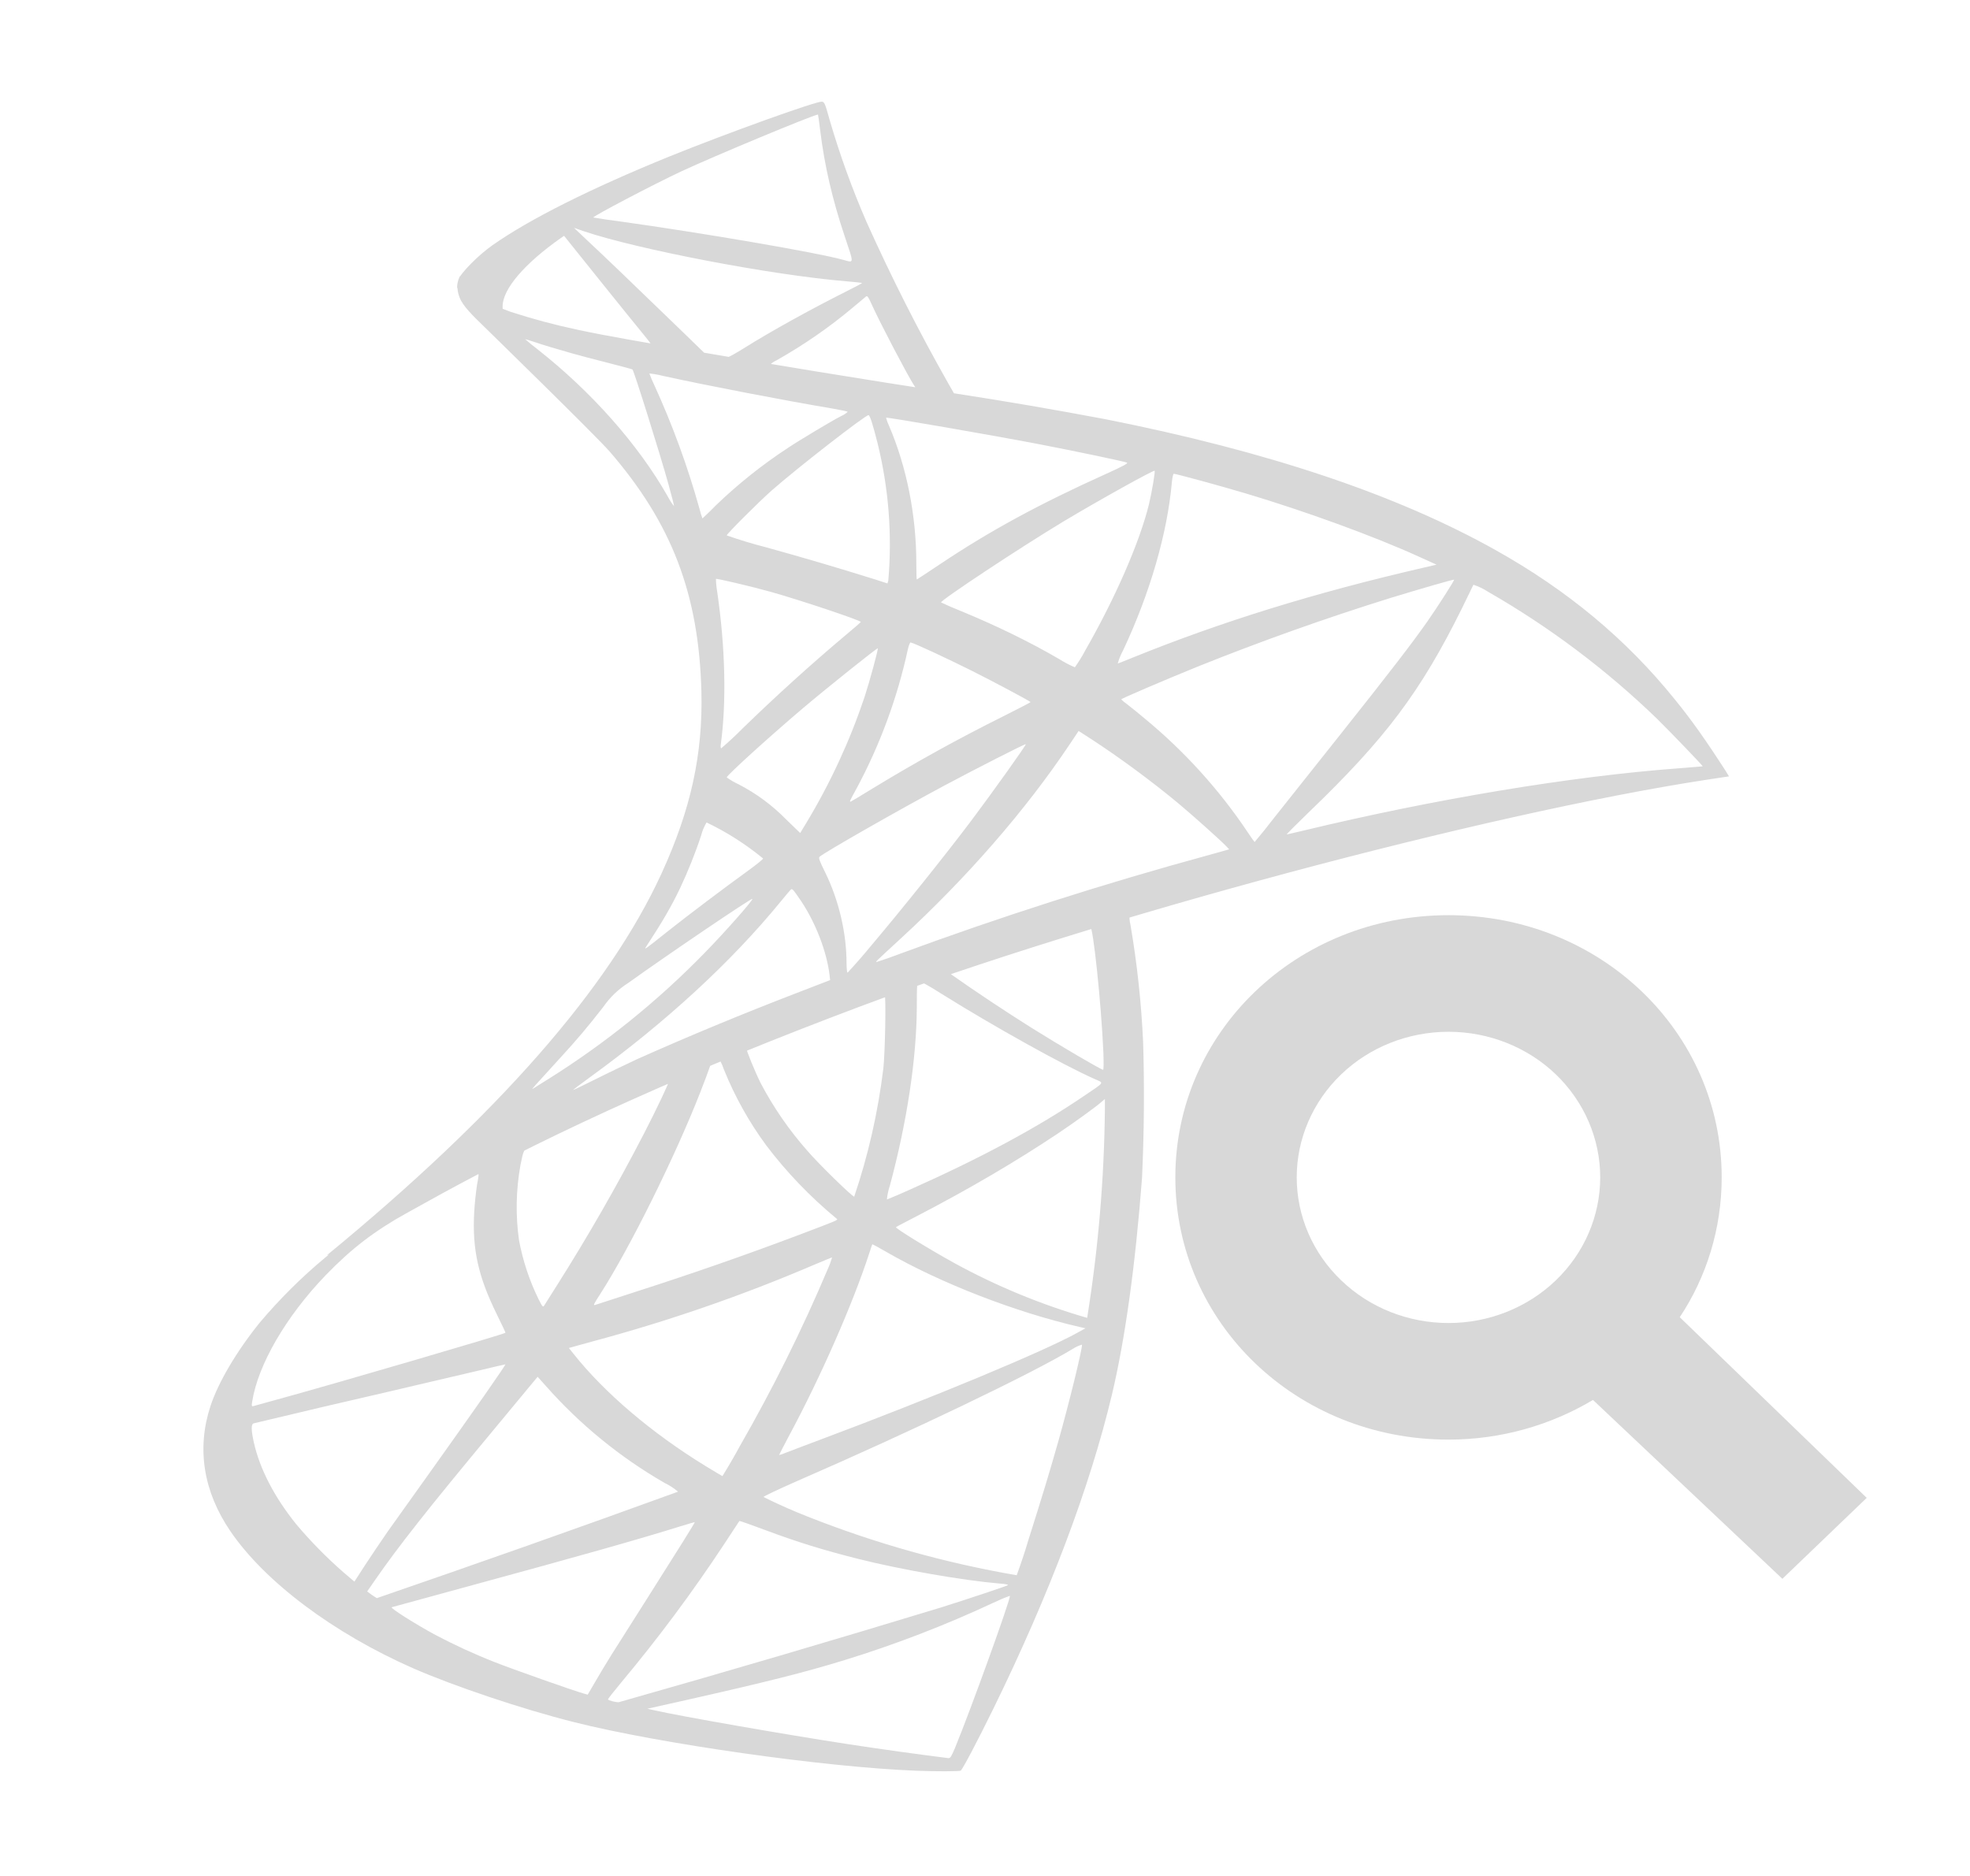 <svg width="21" height="20" viewBox="0 0 21 20" fill="none" xmlns="http://www.w3.org/2000/svg">
<path d="M4.904 2.942C4.904 2.942 4.844 3.036 4.901 3.176C4.935 3.262 5.039 3.365 5.153 3.475C5.153 3.475 6.351 4.644 6.498 4.813C7.161 5.579 7.45 6.333 7.477 7.374C7.493 8.041 7.365 8.629 7.052 9.312C6.491 10.535 5.309 11.884 3.484 13.383L3.751 13.294C3.924 13.166 4.158 13.028 4.709 12.726C5.98 12.032 7.406 11.393 9.159 10.734C11.679 9.787 15.826 8.676 18.186 8.314L18.431 8.277L18.394 8.217C18.178 7.882 18.031 7.675 17.853 7.456C17.336 6.815 16.709 6.293 15.942 5.864C14.887 5.273 13.519 4.814 11.788 4.47C11.248 4.368 10.707 4.275 10.164 4.192C9.192 4.043 8.222 3.884 7.253 3.717C6.938 3.661 6.467 3.583 6.155 3.515C5.914 3.464 5.676 3.4 5.442 3.324C5.243 3.246 4.964 3.17 4.904 2.942V2.942ZM5.598 3.616C5.6 3.615 5.645 3.629 5.7 3.647C5.8 3.681 5.934 3.721 6.09 3.765C6.198 3.795 6.317 3.827 6.445 3.859C6.607 3.901 6.741 3.936 6.742 3.939C6.76 3.959 7.032 4.827 7.125 5.16C7.161 5.288 7.187 5.394 7.185 5.396C7.159 5.364 7.137 5.329 7.118 5.292C6.804 4.739 6.305 4.176 5.729 3.723C5.684 3.689 5.64 3.653 5.598 3.616V3.616ZM6.926 3.982C6.974 3.987 7.023 3.996 7.07 4.008C7.529 4.109 8.349 4.267 8.876 4.356C8.964 4.371 9.036 4.386 9.036 4.391C9.015 4.41 8.99 4.426 8.964 4.437C8.875 4.482 8.517 4.696 8.398 4.776C8.125 4.955 7.869 5.159 7.634 5.385C7.586 5.434 7.538 5.481 7.488 5.527C7.475 5.494 7.465 5.46 7.457 5.426C7.331 4.974 7.17 4.533 6.975 4.106C6.956 4.066 6.938 4.026 6.923 3.984C6.923 3.983 6.923 3.982 6.926 3.982V3.982ZM9.259 4.426C9.274 4.431 9.304 4.522 9.355 4.726C9.473 5.205 9.512 5.7 9.469 6.192L9.46 6.22L9.321 6.175C8.937 6.055 8.551 5.941 8.163 5.834C8.022 5.798 7.884 5.756 7.747 5.708C7.747 5.692 8.08 5.359 8.223 5.232C8.497 4.99 9.233 4.418 9.259 4.426V4.426ZM9.445 4.453C9.453 4.445 10.56 4.637 11.063 4.733C11.438 4.805 11.98 4.918 12.013 4.932C12.03 4.938 11.973 4.97 11.793 5.051C11.081 5.372 10.553 5.659 10.028 6.01C9.89 6.102 9.775 6.178 9.773 6.178C9.77 6.178 9.768 6.101 9.768 6.007C9.768 5.495 9.665 4.978 9.478 4.542C9.464 4.513 9.453 4.483 9.445 4.453ZM12.308 5.019C12.316 5.027 12.279 5.246 12.248 5.375C12.15 5.776 11.891 6.372 11.57 6.932C11.537 6.995 11.499 7.056 11.458 7.114C11.401 7.09 11.347 7.062 11.295 7.029C10.982 6.846 10.628 6.673 10.238 6.512C10.169 6.485 10.1 6.455 10.032 6.423C10.014 6.407 10.88 5.834 11.339 5.558C11.706 5.338 12.297 5.009 12.308 5.019V5.019ZM12.512 5.051C12.537 5.051 13.028 5.185 13.281 5.261C13.914 5.45 14.644 5.716 15.117 5.931L15.313 6.02L15.175 6.052C14.017 6.319 13.024 6.626 12.069 7.013C11.989 7.046 11.92 7.073 11.915 7.073C11.929 7.025 11.947 6.979 11.971 6.936C12.259 6.325 12.444 5.684 12.492 5.141C12.497 5.091 12.506 5.051 12.512 5.051V5.051ZM7.632 6.172C7.64 6.165 8.013 6.253 8.217 6.31C8.524 6.396 9.176 6.614 9.176 6.631C9.176 6.634 9.104 6.697 9.016 6.77C8.637 7.089 8.271 7.421 7.916 7.766C7.843 7.84 7.767 7.91 7.688 7.978C7.683 7.978 7.68 7.961 7.683 7.941C7.745 7.487 7.732 6.906 7.646 6.314C7.638 6.268 7.633 6.221 7.632 6.173L7.632 6.172ZM15.501 6.18C15.506 6.186 15.328 6.465 15.216 6.625C15.053 6.858 14.818 7.163 14.281 7.839L13.573 8.73C13.509 8.814 13.442 8.897 13.374 8.977C13.372 8.977 13.337 8.928 13.298 8.869C12.995 8.417 12.627 8.011 12.207 7.664C12.142 7.609 12.075 7.555 12.007 7.502C11.987 7.489 11.969 7.473 11.952 7.456C11.952 7.448 12.41 7.252 12.759 7.11C13.436 6.838 14.123 6.593 14.819 6.376C15.147 6.276 15.496 6.175 15.501 6.18V6.18ZM15.707 6.234C15.761 6.252 15.813 6.277 15.861 6.308C16.515 6.683 17.119 7.137 17.662 7.661C17.805 7.802 18.156 8.167 18.151 8.17L17.882 8.192C16.747 8.277 15.296 8.518 13.899 8.854C13.804 8.876 13.723 8.896 13.717 8.896C13.711 8.896 13.815 8.792 13.947 8.664C14.768 7.876 15.142 7.378 15.583 6.488C15.648 6.356 15.704 6.241 15.706 6.235H15.707V6.234ZM9.709 6.85C9.747 6.857 10.097 7.02 10.361 7.152C10.602 7.273 10.967 7.468 10.986 7.485C10.988 7.487 10.86 7.554 10.7 7.634C10.225 7.87 9.76 8.127 9.307 8.403C9.177 8.483 9.07 8.547 9.066 8.547C9.055 8.547 9.058 8.538 9.131 8.406C9.382 7.938 9.566 7.439 9.678 6.921C9.689 6.875 9.701 6.847 9.709 6.849V6.85ZM9.357 6.912C9.364 6.919 9.274 7.253 9.216 7.431C9.059 7.899 8.851 8.349 8.596 8.772L8.53 8.881L8.379 8.735C8.233 8.586 8.063 8.46 7.878 8.364C7.832 8.343 7.788 8.318 7.747 8.288C7.747 8.266 8.207 7.849 8.562 7.548C8.816 7.333 9.351 6.905 9.357 6.912V6.912ZM11.498 7.793L11.63 7.878C11.932 8.074 12.288 8.337 12.56 8.564C12.713 8.691 13.009 8.957 13.07 9.02L13.103 9.055L12.885 9.116C11.77 9.42 10.669 9.772 9.584 10.172C9.506 10.202 9.427 10.23 9.347 10.255C9.331 10.255 9.316 10.269 9.594 10.013C10.306 9.359 10.934 8.637 11.403 7.935L11.498 7.793ZM10.935 7.934C10.942 7.941 10.571 8.46 10.35 8.754C10.086 9.105 9.616 9.692 9.293 10.074C9.21 10.175 9.125 10.273 9.036 10.369C9.029 10.371 9.025 10.332 9.024 10.27C9.024 9.944 8.941 9.595 8.796 9.3C8.734 9.175 8.724 9.146 8.737 9.134C8.787 9.088 9.572 8.64 10.067 8.375C10.408 8.193 10.93 7.927 10.935 7.934ZM7.531 8.768C7.747 8.871 7.949 9 8.134 9.152C8.14 9.156 8.069 9.214 7.978 9.28C7.722 9.465 7.333 9.758 7.108 9.937C6.871 10.126 6.862 10.132 6.889 10.091C7.067 9.818 7.156 9.665 7.25 9.468C7.333 9.293 7.416 9.085 7.475 8.904C7.487 8.856 7.507 8.81 7.532 8.768H7.531ZM8.438 9.48C8.451 9.478 8.468 9.501 8.542 9.61C8.695 9.84 8.813 10.145 8.843 10.395L8.849 10.449L8.481 10.591C7.915 10.809 7.354 11.041 6.8 11.288C6.685 11.342 6.483 11.438 6.35 11.505C6.217 11.572 6.109 11.623 6.109 11.621C6.109 11.618 6.192 11.555 6.294 11.481C7.101 10.895 7.796 10.255 8.321 9.613C8.376 9.545 8.427 9.485 8.434 9.481C8.435 9.48 8.437 9.48 8.438 9.479V9.48ZM8.02 9.584C8.031 9.594 7.723 9.943 7.515 10.155C7.013 10.671 6.452 11.124 5.842 11.506C5.762 11.557 5.689 11.602 5.679 11.608C5.662 11.618 5.685 11.592 5.965 11.286C6.142 11.094 6.277 10.934 6.431 10.735C6.502 10.632 6.593 10.545 6.699 10.478C7.098 10.191 8.01 9.573 8.02 9.583V9.584ZM8.761 1.084C8.702 1.077 7.744 1.422 7.129 1.671C6.297 2.01 5.649 2.334 5.25 2.614C5.102 2.718 4.915 2.906 4.888 2.978C4.878 3.007 4.872 3.038 4.873 3.069L5.235 3.41L6.093 3.684L8.14 4.051L10.478 4.453L10.502 4.252L10.481 4.249L10.173 4.2L10.11 4.09C9.792 3.529 9.501 2.954 9.237 2.366C9.083 2.012 8.952 1.649 8.844 1.279C8.794 1.099 8.789 1.088 8.761 1.084ZM8.716 1.222H8.72C8.722 1.224 8.732 1.3 8.743 1.389C8.789 1.766 8.874 2.131 9.006 2.524C9.105 2.82 9.107 2.803 8.988 2.77C8.714 2.693 7.481 2.482 6.59 2.358C6.501 2.347 6.413 2.334 6.325 2.319C6.314 2.308 6.968 1.965 7.258 1.829C7.629 1.657 8.642 1.236 8.716 1.222V1.222ZM6.119 2.429L6.223 2.465C6.796 2.659 8.23 2.934 9.023 2.999C9.112 3.006 9.188 3.015 9.19 3.017C9.192 3.019 9.116 3.06 9.021 3.107C8.639 3.299 8.217 3.532 7.926 3.715C7.841 3.768 7.763 3.811 7.752 3.81C7.71 3.804 7.668 3.798 7.626 3.79L7.519 3.773L7.248 3.51C6.773 3.05 6.402 2.694 6.258 2.561L6.119 2.429ZM6.013 2.514L6.392 2.987C6.601 3.247 6.81 3.506 6.856 3.561C6.903 3.617 6.938 3.664 6.936 3.665C6.926 3.673 6.387 3.569 6.102 3.503C5.901 3.46 5.702 3.407 5.506 3.345L5.358 3.298L5.358 3.262C5.361 3.08 5.59 2.811 5.978 2.538L6.013 2.514ZM9.24 3.158C9.251 3.159 9.264 3.182 9.297 3.256C9.389 3.457 9.675 4.003 9.744 4.109C9.767 4.143 9.804 4.146 9.423 4.084C8.511 3.937 8.215 3.887 8.215 3.882C8.234 3.865 8.255 3.852 8.277 3.842C8.568 3.678 8.843 3.488 9.098 3.273L9.228 3.164C9.232 3.16 9.236 3.158 9.24 3.158V3.158ZM12.436 9.394L8.87 10.557L5.77 11.926L4.902 12.156C4.443 12.591 3.966 13.007 3.472 13.403C3.216 13.615 2.98 13.85 2.766 14.104C2.519 14.411 2.327 14.738 2.244 14.989C2.095 15.441 2.167 15.9 2.455 16.323C2.822 16.863 3.553 17.411 4.402 17.785C4.836 17.975 5.566 18.221 6.115 18.359C7.029 18.59 8.795 18.841 9.768 18.878C9.965 18.886 10.228 18.886 10.241 18.877C10.261 18.863 10.413 18.576 10.589 18.217C11.187 16.996 11.619 15.851 11.852 14.873C11.993 14.281 12.103 13.492 12.174 12.556C12.196 12.078 12.2 11.6 12.186 11.121C12.167 10.697 12.122 10.275 12.05 9.856C12.041 9.82 12.038 9.782 12.041 9.745C12.052 9.738 12.085 9.726 12.523 9.599L12.436 9.394ZM11.62 9.873C11.653 9.873 11.739 10.699 11.762 11.222C11.766 11.334 11.765 11.405 11.759 11.405C11.738 11.405 11.303 11.15 10.993 10.956C10.701 10.772 10.414 10.581 10.132 10.383C10.106 10.363 10.109 10.362 10.329 10.286C10.703 10.157 11.593 9.873 11.621 9.873H11.62ZM9.805 10.468C9.827 10.468 9.89 10.503 10.038 10.596C10.594 10.944 11.348 11.363 11.67 11.504C11.771 11.549 11.782 11.531 11.551 11.687C11.06 12.021 10.449 12.349 9.699 12.683C9.618 12.72 9.536 12.755 9.454 12.788C9.459 12.738 9.47 12.688 9.486 12.64C9.667 11.968 9.77 11.29 9.773 10.745C9.774 10.477 9.774 10.476 9.8 10.469H9.805V10.468ZM9.431 10.611C9.446 10.627 9.435 11.23 9.416 11.394C9.359 11.858 9.256 12.314 9.106 12.757C9.096 12.769 8.727 12.41 8.605 12.267C8.411 12.047 8.244 11.805 8.108 11.546C8.048 11.425 7.95 11.187 7.959 11.18C8 11.15 9.42 10.601 9.431 10.611ZM7.669 11.305C7.672 11.305 7.675 11.306 7.677 11.308C7.693 11.339 7.707 11.372 7.718 11.405C7.833 11.69 7.983 11.959 8.165 12.207C8.384 12.497 8.638 12.761 8.919 12.993C8.936 13.007 8.941 13.005 8.502 13.171C7.94 13.383 7.373 13.58 6.801 13.764C6.558 13.842 6.353 13.909 6.345 13.912C6.32 13.92 6.328 13.905 6.399 13.795C6.716 13.301 7.195 12.334 7.463 11.65C7.509 11.532 7.554 11.413 7.562 11.386C7.573 11.348 7.585 11.334 7.621 11.318C7.636 11.31 7.653 11.306 7.669 11.305V11.305ZM7.129 11.528C7.137 11.534 7 11.823 6.865 12.085C6.579 12.638 6.269 13.179 5.936 13.705L5.801 13.919C5.788 13.939 5.782 13.932 5.74 13.849C5.643 13.651 5.574 13.441 5.533 13.225C5.495 12.958 5.5 12.687 5.548 12.421C5.582 12.253 5.581 12.257 5.66 12.217C6.003 12.041 7.118 11.518 7.129 11.528V11.528ZM11.778 11.717V11.831C11.77 12.575 11.707 13.316 11.589 14.05C11.1 13.909 10.628 13.714 10.181 13.47C9.919 13.326 9.54 13.094 9.551 13.083C9.553 13.08 9.665 13.021 9.799 12.952C10.328 12.677 10.833 12.381 11.273 12.087C11.438 11.977 11.685 11.799 11.739 11.75L11.778 11.717ZM5.094 12.513C5.106 12.513 5.103 12.534 5.085 12.632C5.071 12.728 5.061 12.825 5.055 12.921C5.033 13.316 5.097 13.607 5.292 14.004C5.347 14.115 5.39 14.207 5.388 14.209C5.368 14.226 3.586 14.747 3.025 14.901L2.703 14.99C2.683 14.996 2.681 14.991 2.688 14.945C2.749 14.55 3.051 14.032 3.472 13.595C3.753 13.306 3.977 13.134 4.359 12.917C4.601 12.778 4.847 12.643 5.094 12.513V12.513ZM9.299 13.265C9.3 13.264 9.366 13.299 9.445 13.345C10.021 13.678 10.824 13.99 11.509 14.147L11.571 14.161L11.486 14.208C11.128 14.407 9.95 14.897 8.746 15.348C8.619 15.396 8.492 15.443 8.366 15.492C8.347 15.501 8.326 15.508 8.305 15.512C8.305 15.509 8.355 15.414 8.415 15.3C8.754 14.668 9.09 13.9 9.264 13.368C9.281 13.314 9.297 13.268 9.299 13.265V13.265ZM8.87 13.406C8.857 13.449 8.842 13.491 8.823 13.532C8.55 14.178 8.237 14.807 7.888 15.415C7.829 15.524 7.767 15.631 7.701 15.737C7.698 15.737 7.617 15.688 7.52 15.629C6.949 15.279 6.443 14.849 6.111 14.43L6.064 14.371L6.31 14.303C7.117 14.087 7.908 13.814 8.676 13.485C8.781 13.441 8.869 13.404 8.87 13.406V13.406ZM11.533 14.336C11.533 14.336 11.534 14.336 11.534 14.338C11.534 14.397 11.398 14.952 11.285 15.354C11.19 15.69 11.11 15.953 10.962 16.42C10.925 16.546 10.883 16.67 10.838 16.794C10.076 16.663 9.331 16.454 8.613 16.17C8.452 16.107 8.294 16.037 8.139 15.96C8.134 15.955 8.297 15.878 8.499 15.789C9.727 15.255 10.998 14.645 11.432 14.383C11.463 14.362 11.497 14.346 11.533 14.336V14.336ZM5.387 14.546C5.393 14.552 5.05 15.043 4.571 15.714L4.135 16.325C4.064 16.428 3.954 16.59 3.891 16.687L3.778 16.862L3.658 16.76C3.478 16.602 3.31 16.431 3.156 16.248C2.924 15.96 2.768 15.657 2.706 15.378C2.677 15.249 2.676 15.183 2.703 15.175C3.181 15.06 3.659 14.948 4.138 14.838L5.102 14.612C5.257 14.575 5.385 14.545 5.387 14.546V14.546ZM5.731 14.678L5.818 14.775C6.181 15.186 6.608 15.535 7.083 15.809C7.135 15.834 7.184 15.866 7.228 15.903C6.161 16.291 5.09 16.669 4.017 17.038C3.998 17.027 3.981 17.015 3.963 17.003L3.914 16.967L3.992 16.854C4.244 16.489 4.561 16.087 5.256 15.251L5.731 14.678ZM7.882 16.215C7.884 16.213 8.005 16.255 8.151 16.31C8.501 16.441 8.777 16.526 9.15 16.62C9.607 16.735 10.27 16.85 10.661 16.883C10.72 16.887 10.752 16.894 10.743 16.9C10.724 16.912 10.327 17.044 10.036 17.136C8.893 17.484 7.747 17.821 6.598 18.147C6.572 18.152 6.481 18.128 6.481 18.117C6.481 18.111 6.546 18.029 6.624 17.935C7.017 17.465 7.382 16.974 7.719 16.463C7.773 16.38 7.828 16.298 7.882 16.215V16.215ZM7.406 16.228C7.41 16.232 7.218 16.538 6.882 17.068C6.74 17.291 6.579 17.546 6.524 17.633C6.469 17.721 6.388 17.854 6.345 17.93L6.265 18.067L6.225 18.056C6.129 18.03 5.447 17.79 5.268 17.718C5.054 17.634 4.844 17.537 4.641 17.43C4.426 17.314 4.155 17.142 4.176 17.135L4.995 16.911C6.176 16.59 6.829 16.405 7.257 16.271C7.338 16.246 7.405 16.227 7.405 16.228H7.406ZM10.761 17.015H10.765C10.776 17.043 10.338 18.254 10.179 18.638C10.143 18.724 10.13 18.745 10.111 18.744C9.756 18.699 9.402 18.65 9.048 18.596C8.376 18.493 7.251 18.297 6.967 18.232L6.901 18.217L7.304 18.127C8.167 17.933 8.582 17.828 9.002 17.699C9.544 17.532 10.074 17.328 10.588 17.088C10.644 17.061 10.702 17.036 10.761 17.015V17.015Z" fill="#D8D8D8"/>
<path d="M17.906 14.043C18.191 13.615 18.353 13.099 18.353 12.552C18.353 11 17.058 9.757 15.441 9.757C13.823 9.757 12.529 11 12.529 12.552C12.529 14.105 13.823 15.348 15.441 15.348C16.004 15.348 16.534 15.192 16.981 14.925L19 16.832L19.899 15.969L17.906 14.043ZM15.441 14.105C15.012 14.105 14.6 13.942 14.297 13.65C13.993 13.359 13.823 12.964 13.823 12.552C13.823 12.141 13.993 11.746 14.297 11.454C14.6 11.163 15.012 11 15.441 11C15.87 11 16.281 11.163 16.585 11.454C16.888 11.746 17.058 12.141 17.058 12.552C17.058 12.964 16.888 13.359 16.585 13.65C16.281 13.942 15.87 14.105 15.441 14.105Z" fill="#D8D8D8"/>
</svg>
